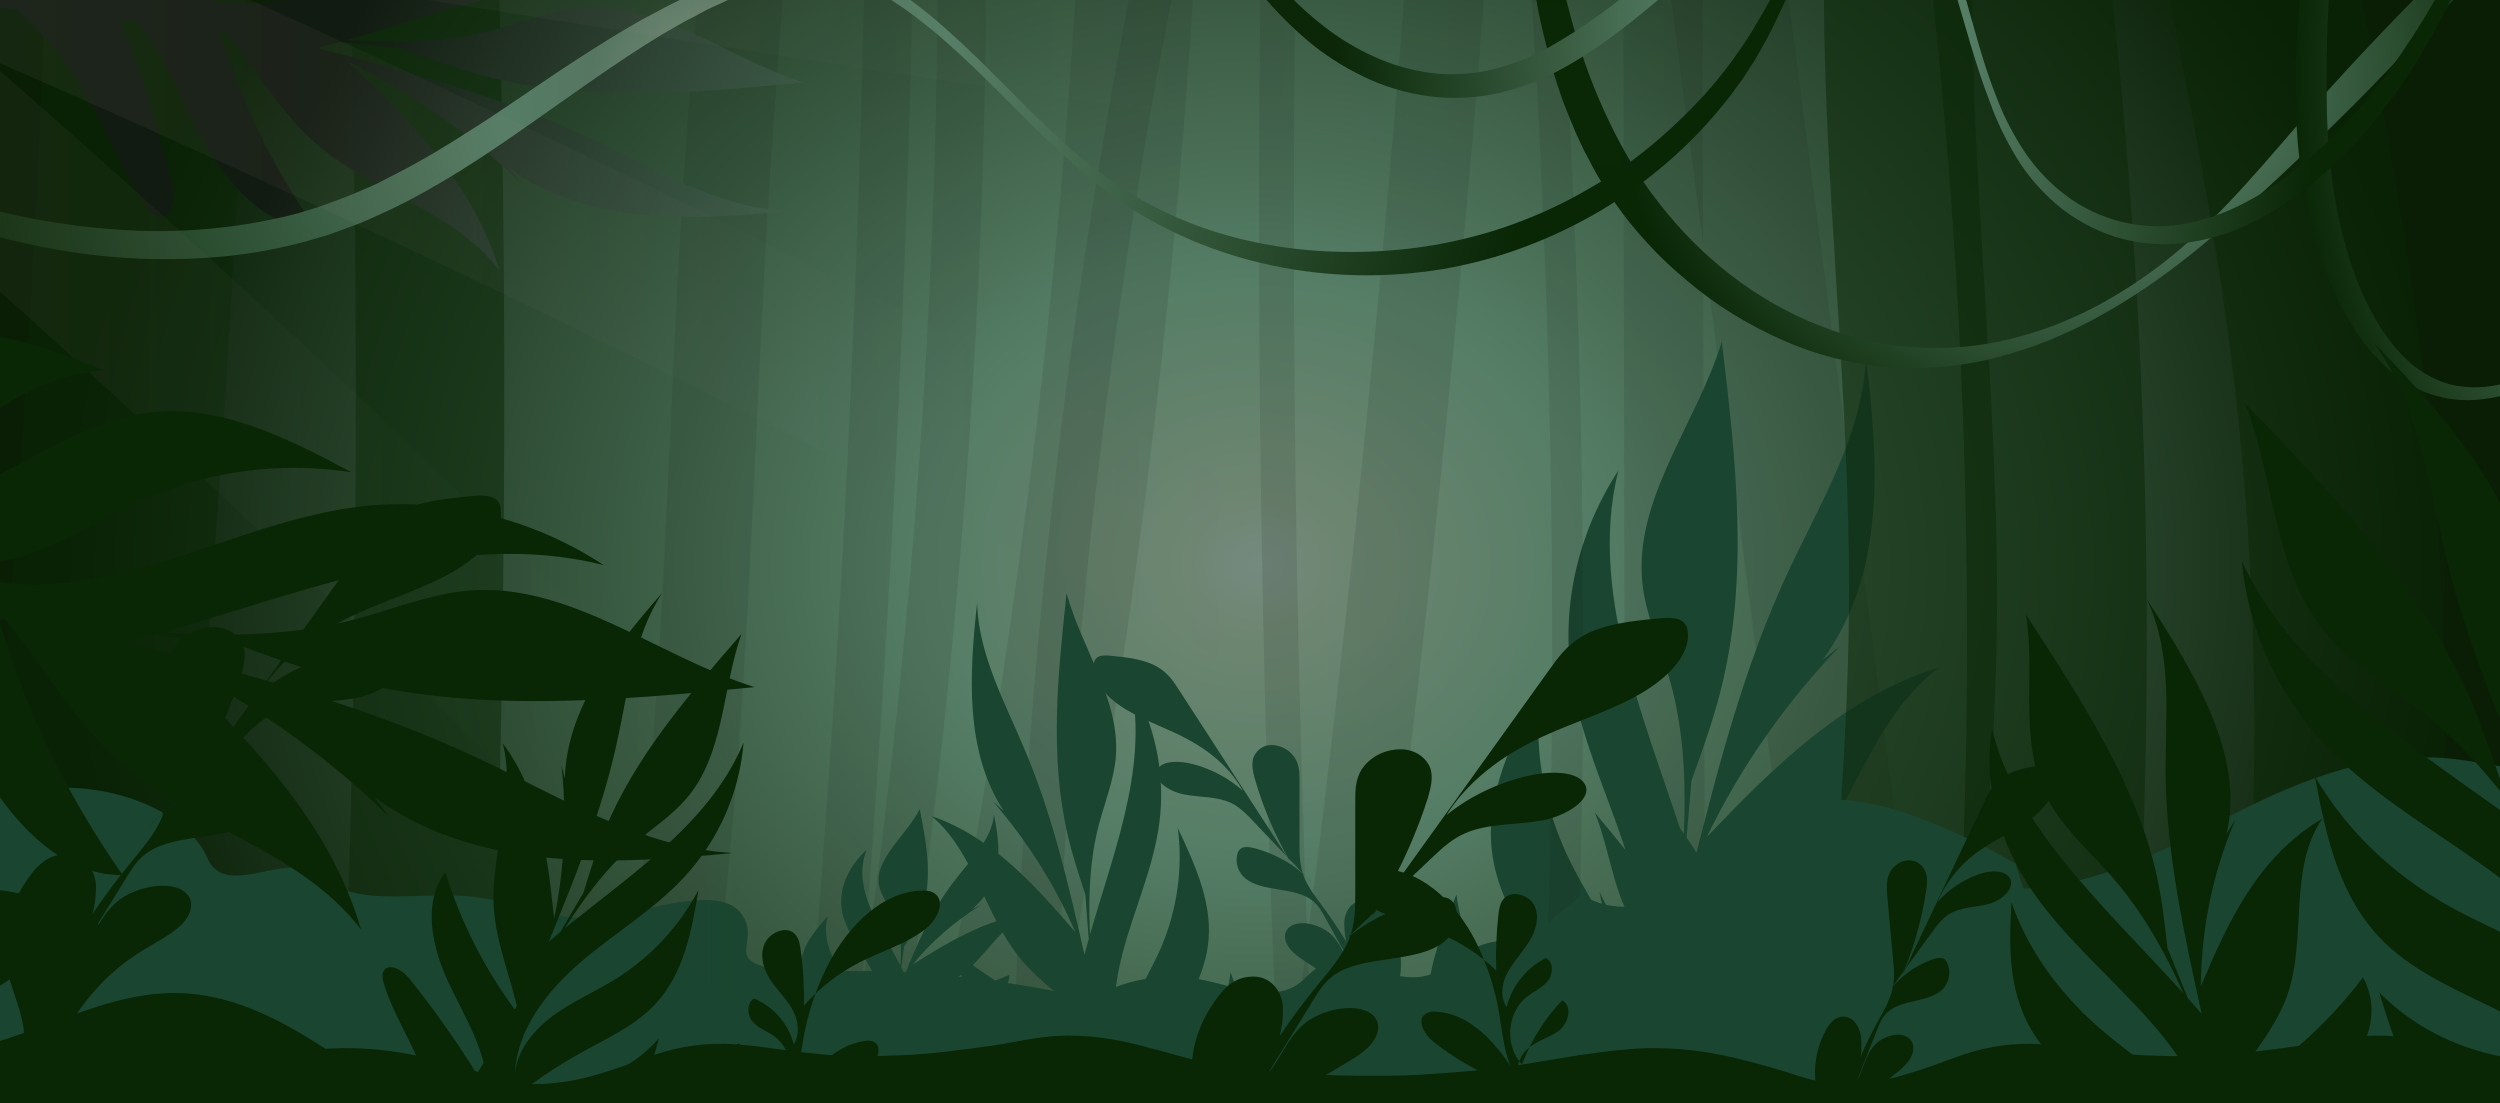 <?xml version="1.0" encoding="utf-8"?>
<!-- Generator: Adobe Illustrator 24.1.1, SVG Export Plug-In . SVG Version: 6.00 Build 0)  -->
<svg version="1.1" id="Layer_1" xmlns="http://www.w3.org/2000/svg" xmlns:xlink="http://www.w3.org/1999/xlink" x="0px" y="0px"
	 viewBox="0 0 815.7 360" style="enable-background:new 0 0 815.7 360;" xml:space="preserve">
<style type="text/css">
	.st0{opacity:0.17;}
	.st1{fill:url(#SVGID_1_);}
	.st2{fill:url(#SVGID_2_);}
	.st3{fill:url(#SVGID_3_);}
	.st4{fill:url(#SVGID_4_);}
	.st5{opacity:0.11;}
	.st6{fill:#121B11;}
	.st7{fill:#1A4530;}
	.st8{opacity:0.5;}
	.st9{fill:#092605;}
	.st10{fill:none;}
	.st11{fill:url(#SVGID_5_);}
	.st12{fill:url(#SVGID_6_);}
	.st13{fill:url(#SVGID_7_);}
	.st14{fill:url(#SVGID_8_);}
	.st15{fill:url(#SVGID_9_);}
	.st16{opacity:0.31;}
	.st17{fill:url(#SVGID_10_);}
	.st18{fill:url(#SVGID_11_);}
	.st19{fill:url(#SVGID_12_);}
</style>
<g class="st0">
	
		<linearGradient id="SVGID_1_" gradientUnits="userSpaceOnUse" x1="-133.783" y1="76.3" x2="330.701" y2="76.3" gradientTransform="matrix(1 0 0 -1 0 362)">
		<stop  offset="0" style="stop-color:#D45DA4;stop-opacity:0.2"/>
		<stop  offset="0.32" style="stop-color:#B36A96;stop-opacity:0.16"/>
		<stop  offset="0.86" style="stop-color:#618073;stop-opacity:4.000000e-02"/>
		<stop  offset="0.99" style="stop-color:#557D65;stop-opacity:0"/>
	</linearGradient>
	<path class="st1" d="M-172.9-5.7C-106.6,71.9-42.7,150.9,19,231.4S139.9,393.8,196.7,477c31.9,46.7,63,93.8,93.4,141.4
		c5.6,8.9,16.6,16.1,27.6,18.8s25.8,1.5,35.6-4.1c21.2-12.2,29.3-36.1,16.6-56c-54.1-84.7-110.6-168-169.6-250.1S79.9,164.2,16.2,85
		C-19.5,40.5-56-3.5-93.2-47c-7.6-8.9-15-15.8-27.6-18.8c-11-2.7-25.8-1.5-35.6,4.1s-18.5,14-21.2,24.5
		C-180.1-27.2-180.2-14.2-172.9-5.7L-172.9-5.7z"/>
	
		<linearGradient id="SVGID_2_" gradientUnits="userSpaceOnUse" x1="-87.287" y1="121.892" x2="699.622" y2="121.892" gradientTransform="matrix(1 0 0 -1 0 362)">
		<stop  offset="0" style="stop-color:#D45DA4;stop-opacity:0.2"/>
		<stop  offset="0.32" style="stop-color:#B36A96;stop-opacity:0.16"/>
		<stop  offset="0.86" style="stop-color:#618073;stop-opacity:4.000000e-02"/>
		<stop  offset="0.99" style="stop-color:#557D65;stop-opacity:0"/>
	</linearGradient>
	<path class="st2" d="M-110.1-4.3c75.9,47.5,150.9,96.1,224.9,145.9c20.9,14.1,41.7,28.2,62.5,42.4l-9.3-6.4
		c67,46,133.2,92.9,198.6,140.7c65.1,47.6,129.4,96.1,192.8,145.5c36,28,71.6,56.3,107,84.9c9,7.3,20.3,12,32.7,12
		c11.3,0,24.8-4.5,32.7-12c8.1-7.8,14.1-18.1,13.5-29c-0.5-10.6-4.4-21.6-13.5-29C634.2,412,534.5,335.5,432.8,261
		C329,185.1,223.3,111.5,115.5,40.2C56.5,1.1-3.2-37.3-63.4-75c-9.3-5.8-25-6.7-35.6-4.1s-22.3,10-27.6,18.8
		c-5.6,9.5-8.5,21-4.7,31.6C-127.4-18.2-120.3-10.7-110.1-4.3L-110.1-4.3z"/>
	
		<linearGradient id="SVGID_3_" gradientUnits="userSpaceOnUse" x1="-140.126" y1="280.409" x2="930.146" y2="280.409" gradientTransform="matrix(1 0 0 -1 0 362)">
		<stop  offset="0" style="stop-color:#D45DA4;stop-opacity:0.2"/>
		<stop  offset="0.32" style="stop-color:#B36A96;stop-opacity:0.16"/>
		<stop  offset="0.86" style="stop-color:#618073;stop-opacity:4.000000e-02"/>
		<stop  offset="0.99" style="stop-color:#557D65;stop-opacity:0"/>
	</linearGradient>
	<path class="st3" d="M-140.1-35.2c9,0,18.1,0.5,27,1.6l-12.3-1.5c35,4.5,68.4,15.9,101.7,26.2C10.6,1.8,44.7,12.6,78.8,23.5
		c67.6,21.6,134.9,43.6,202.3,65.6c134.7,43.9,269.5,87.6,405.8,127.4c76.4,22.3,153.2,43.3,230.7,62.5c12,2.8,24.8,1.3,35.6-4.1
		c9.6-5,18.7-14.7,21.2-24.5c5.6-21.7-7.3-44.2-32.2-50.4c-71.2-17.5-141.9-36.7-212.1-57c-69.9-20.2-139.4-41.5-208.8-63.4
		c-69.6-22-139.1-44.5-208.4-67.2S174-32.9,104.4-55.2C69.6-66.3,34.8-77.3-0.1-88.2c-17.2-5.3-34.3-10.8-51.6-15.6
		c-20.4-5.6-41.2-9.6-62.4-11.9c-8.6-1-17.3-1.5-26-1.5c-12.2,0.1-23.9,4.4-32.7,12c-8,7.1-14,18.8-13.5,29
		C-185.1-54.1-166-35.1-140.1-35.2L-140.1-35.2z"/>
</g>
<radialGradient id="SVGID_4_" cx="506.746" cy="177.83" r="339.45" gradientTransform="matrix(1.146 0 0 -1 -170.449 362)" gradientUnits="userSpaceOnUse">
	<stop  offset="0" style="stop-color:#758A80"/>
	<stop  offset="6.000000e-02" style="stop-color:#6E8672"/>
	<stop  offset="0.28" style="stop-color:#557D65"/>
	<stop  offset="1" style="stop-color:#091E05"/>
</radialGradient>
<rect x="-1.1" class="st4" width="819.4" height="361"/>
<g class="st5">
	<path class="st6" d="M235.9-55.1c-6.4,24.8-8,50.6-10.1,75.9c-2.1,24.9-3.6,49.8-4.9,74.7c-2.6,50.1-4.3,100.3-8.1,150.4
		c-2.1,28.1-4.8,56.2-8.7,84.2c-0.9,6.7,7.1,12.5,14.1,12.5c8.4,0,13.2-5.8,14.1-12.5c13.4-98.4,13.1-197.7,20.6-296.5
		c2.1-27.3,3.2-55.3,10.1-82c1.7-6.6-2.3-13.5-9.8-15.4C246.1-65.5,237.6-61.7,235.9-55.1L235.9-55.1z"/>
</g>
<g class="st5">
	<path class="st6" d="M535.8-72.7l35.6,273.1l10.1,77.2c1.1,8.8,8,17.4,19.2,17c9.4-0.4,20.4-7.5,19.2-17l-35.7-273l-10.1-77.2
		c-1.1-8.8-8-17.4-19.2-17C545.6-89.3,534.6-82.1,535.8-72.7L535.8-72.7z"/>
</g>
<g class="st5">
	<path class="st6" d="M354.4-71.7c-1.8,52.4-5.3,104.7-10.4,157c-2.5,25.5-5.3,50.9-8.6,76.3c-3.4,26.1-6.9,50.8-10.8,75.4
		c-4.7,29.2-9.9,58.3-15.6,87.4c-1.7,8.7,2.6,18.7,13.4,20.9c9.3,1.9,21.7-2.5,23.6-11.9c20.6-104.8,34.6-210.6,42.1-316.8
		c2.1-29.4,3.6-58.9,4.6-88.4c0.3-8.9-9-17.4-19.2-17C362.9-88.3,354.8-81.2,354.4-71.7z"/>
</g>
<g class="st5">
	<path class="st6" d="M305.8-56.2c1.5,101.3-3.4,202.6-14.8,303.5c-3.3,28.8-7,57.6-11.3,86.3c-0.6,3.8,4,7,7.9,7
		c4.7,0,7.3-3.3,7.9-7c15-100.4,23.7-201.6,25.8-302.9c0.6-28.9,0.7-57.9,0.3-86.8C321.4-65.2,305.7-65.2,305.8-56.2z"/>
</g>
<g class="st5">
	<path class="st6" d="M282.8-51.5c-1.3,98.8-5.2,197.6-11.8,296.3c-1.9,27.8-4,55.6-6.2,83.4c-0.7,9,15,8.9,15.8,0
		c8.1-98.6,13.5-197.3,16.3-296.1c0.8-27.9,1.3-55.7,1.7-83.6C298.7-60.6,282.9-60.6,282.8-51.5L282.8-51.5z"/>
</g>
<g class="st5">
	<path class="st6" d="M529.7-58.9c0,112.2,0.2,224.3,0.6,336.4c0.1,31.8,0.2,63.7,0.3,95.6c0.1,14.8,26,14.8,25.9,0
		c-0.4-112.2-0.7-224.3-0.9-336.4c0-31.8-0.1-63.7-0.1-95.6C555.6-73.7,529.7-73.7,529.7-58.9L529.7-58.9z"/>
</g>
<g class="st5">
	<path class="st6" d="M463.1-67.5c-7.8,113.6-18.5,227.1-32.3,340.3c-4,32.2-8.2,64.5-12.6,96.6c-0.9,6.2,6.6,11.5,13,11.5
		c7.7,0,12.1-5.3,13-11.5c15.7-113,28.2-226.3,37.6-339.9c2.7-32.3,5.1-64.7,7.3-97c0.4-6.2-6.3-11.5-13-11.5
		C468.6-79,463.5-73.7,463.1-67.5L463.1-67.5z"/>
</g>
<path class="st7" d="M535.9,439.2c-4.1,4.8-7.1,10.4-8.7,16.3c-3.7-57.9,10.7-115.4,25-172c8.3-32.7,16.6-65.4,31-96.4
	c10.7-23,24.8-45.7,25.6-70.6c4.1,33.7,6.7,70.3-14.1,98.8l5.7-4.5c-18,18.7-32.6,39.7-43.5,62.3c21.4-22.4,44.4-45.6,75.7-55.3
	c-22.3,17.1-27.7,45.9-45.8,66.6c-12.2,13.9-29.5,23.4-43.7,35.6c27.3-8.2,52.8-20.5,75.2-36.5c0.6,18.4-17.1,33.1-35,42.5
	s-38.2,17-49.7,32.3c22.2-9.3,45-17.2,68.5-23.6c5.2-1.4,13.4-0.9,13.1,3.9c-0.1,2-2,3.6-3.8,4.9c-12,8.6-26.4,14.1-39.3,21.5
	c-25.9,15-45.3,37.4-55.1,63.5L478.6,365c-5-8.3-10.1-16.7-12.1-25.9c-3.4-15.8,2.7-32,8.7-47.2c1.8,13.9,8.6,26.9,19.4,37.2
	c6.8,6.4,15.1,11.6,21.6,18.3c6.5,6.7,11.2,15.7,8.9,24.3c-4.1-18.2-10.9-35.9-20.1-52.5c-7.1-12.9-15.9-25.6-18-39.9
	c-3-19.3,6.6-38.3,15.9-56c-2.8,19.2,0.3,38.7,8.8,56.5c5,10.5,12,20.3,16.1,31.1s5.3,23.3-1.1,33.2c12.8-17.9,11.3-41,5.3-61.5
	s-16-40.1-19.2-61.1c-3.5-23.5,1.9-47.4,15.2-67.9c-10.5,42.9,11.3,86,23.8,128.4c2,6.7,2.5,15.7-4.5,18.6
	c2.4-26.5,4.8-53.7-2.7-79.5c-3-10.2-7.5-20.1-8.7-30.6c-3-27.6,17.7-52.3,25.9-79c4.5,37.9,9.1,76.6-0.4,113.9
	c-2.5,9.9-6,19.6-9.5,29.3"/>
<g class="st5">
	<path class="st6" d="M496.3-49.6c8,102.7,11.3,205.5,9.8,308.5c-0.4,29.2-1.2,58.4-2.4,87.6c-0.2,5.8,9.9,5.8,10.1,0
		c4.2-102.9,3.6-205.7-1.7-308.6c-1.5-29.2-3.4-58.3-5.7-87.5C506-55.4,495.9-55.4,496.3-49.6L496.3-49.6z"/>
</g>
<g class="st5">
	<path class="st6" d="M412-50.9c-2.4,122.7-1.2,245.3,3.6,368c1.4,34.4,3,68.8,4.9,103.1c0.4,6.5,11.8,6.5,11.4,0
		c-6.9-122.4-10.1-244.9-9.7-367.6c0.1-34.5,0.5-69,1.2-103.5C423.5-57.4,412.1-57.4,412-50.9L412-50.9z"/>
</g>
<g class="st5">
	<path class="st6" d="M379-52.2c-26.2,120.1-41.9,241.8-47.1,364c-1.4,34.5-2,69.1-1.8,103.7c0,7.9,13.8,7.9,13.8,0
		C343,294.2,352.6,173,372.6,53c5.7-34.1,12.3-68.1,19.7-102C393.9-56.7,380.7-60,379-52.2L379-52.2z"/>
</g>
<g class="st8">
	<path class="st9" d="M112.2-72.6c5,131.5,5.2,263,0.5,394.6c-1.4,37.2-3.1,74.4-5.2,111.5c-0.6,11.3,11.6,22,24.2,21.5
		c13.7-0.5,23.5-9.5,24.2-21.5c7.5-131.4,10.1-262.9,7.9-394.6c-0.6-37.2-1.7-74.4-3.1-111.6c-0.4-11.2-10.8-22-24.2-21.5
		C123.7-93.6,111.8-84.7,112.2-72.6L112.2-72.6z"/>
</g>
<g class="st8">
	<path class="st9" d="M598.1-67.2c-6.4,60.4-1.2,121,2.4,181.4c1.8,30.2,3.2,60.5,2.7,90.8s-2.5,60.5-5.4,90.6
		c-3.2,34.1-7.4,68.1-11.7,102.1c-1.4,11.2,12.1,22,24.2,21.5c14.3-0.6,22.7-9.5,24.2-21.5c7.5-60.1,15-120.4,16.8-180.9
		s-4.5-121.1-7-181.6C643,1,643-33.2,646.6-67.2c1.2-11.2-12-22-24.2-21.5C608.2-88.2,599.4-79.3,598.1-67.2z"/>
</g>
<g class="st8">
	<path class="st9" d="M617.6-98.5c0.8,4.9,1.5,9.7,2.3,14.6c0.1,1,0.3,2,0.5,2.9c0.7,4.8,0-0.3-0.2-1.1c0.4,2.6,0.8,5.2,1.1,7.8
		c1.4,9.7,2.8,19.4,4,29.2c2.6,19.8,4.9,39.6,6.9,59.5c3.9,39,6.6,78.2,8.1,117.4c3.1,78.7,1.4,157.5-5,236.1
		c-1.8,22.2-4,44.3-6.6,66.4c-1.3,10.7-2.6,21.4-4,32.1c-0.8,5.5-1.5,11-2.3,16.5c-0.4,2.6-0.8,5.2-1.1,7.8
		c-0.2,1.3-0.4,2.6-0.6,3.9c-0.2,1.6-1.1,7.7-0.1,0.9c-1.1,7.3-1.4,13.4,3,20c3.6,5.4,10.5,10.5,17.5,11.9
		c7.5,1.5,15.9,1.2,22.5-2.6c5.9-3.4,12.5-9,13.5-15.5c12.4-80.6,19.9-161.8,22.5-243.2c2.4-79.7-0.2-159.5-7.6-239
		c-4.3-46.6-10.5-93-18-139.3c-1-6-7.9-12.6-13.5-15.5c-6.3-3.3-15.5-4.6-22.5-2.6s-13.9,5.9-17.5,12
		C616.6-111.9,616.3-105.8,617.6-98.5L617.6-98.5z"/>
</g>
<g class="st8">
	<path class="st9" d="M688.6-109.4c-0.3,20.9,4.6,41.6,9,62c4.2,19.3,8.4,38.5,12.3,57.9s7.6,38.7,10.9,58.1
		c0.8,4.8,1.6,9.7,2.4,14.6c0.4,2.3,0.7,4.5,1.1,6.8c0.2,1.5,0.6,5.4-0.2-1.5c0.2,1.3,0.4,2.6,0.6,3.9c1.4,9.7,2.7,19.5,3.9,29.2
		c4.7,39,7,78.3,6.9,117.6c-0.1,39.4-2,78.7-2.9,118.1c-1,44.5-0.7,89.1,4.9,133.4c0.9,7.5,2.8,13.9,9.1,19.4
		c5.4,4.8,14.2,8.4,21.9,8.1c15.2-0.6,32.9-12.2,31-27.5c-9.9-78.3-3.2-157.2-2.1-235.7c0.7-39.3-1-78.6-5-117.7
		c-4.3-40.8-11-81.5-18.8-122c-4.2-21.9-8.8-43.8-13.5-65.7c-2.3-10.4-4.7-20.8-6.8-31.3c-0.5-2.7-0.7-5.8-1.5-8.4
		c0,0,0.8,5.8,0.4,2.6c-0.2-1.6-0.4-3.1-0.6-4.7c-0.6-5.6-0.9-11.3-0.9-17c0.2-14.4-14.4-28.2-31-27.5
		C702.7-136.3,688.8-124.9,688.6-109.4L688.6-109.4z"/>
</g>
<g class="st8">
	<path class="st9" d="M17.8-110.9c-1.3,75-4.2,150-8.7,225S-1.7,263.9-9.5,338.6c-4.4,42.1-9.4,84.2-14.9,126.3
		c-0.9,6.9,4.3,15.8,9.6,20.5c5.6,5,15,8.8,23.1,8.5c8.4-0.3,17.2-2.8,23.1-8.5c6.2-6,8.5-12.4,9.6-20.5
		c9.7-74.6,17.8-149.3,24.2-224.1S76.4,91,79.5,16c1.8-42.3,3-84.6,3.7-126.9c0.3-15.2-15.2-29.7-32.7-29
		C32.6-139.2,18.1-127.2,17.8-110.9z"/>
</g>
<path class="st10" d="M-12.2,339.9c-13.9-2.9-31.3-2.4-15-16.2c12.9-10.9,32-17.7,47.3-25.7c18.5-9.5,36.9-19.1,55.3-28.7
	c6.9-3.6,44.5-28.7,50.8-26.5c33.1,11.6,67,21.6,101.3,30.1l-78.7,2.6c10.8,11.8,24,21.7,38.9,29.2c-14.4,0-28.7-1.3-42.8-4
	c7.3,7.4,15.6,14,24.7,19.8c-38.6,1.6-77.4,1.5-116-0.2c-11.5-0.5-23.2-1.2-34.5,1S-3.4,328.8-9,337.7l9.1,0.7"/>
<path class="st7" d="M657.6,282.1l6.4,3.5c-10.8-6.8-22.4-12.6-34.8-17.6c-12.9-5.2-28.7-9.4-42.6-5.7c-9.7,2.7-16.3,8.7-21.8,14.6
	c-5.6,5.9-11,12.2-19.8,16.1s-22,4.2-28.6-1.2L496,308.5c-4.8-3.1-12.9-0.8-17.7,2.4c-4.7,3.2-9,7.3-15.6,7.9
	c-10.7,1-21.2-7.7-30.6-4.2c-4.4,1.6-6.1,5.3-10,7.4c-8.5,4.5-20.3-0.5-30.8-2.5c-12.1-2.2-26,0.3-34.6,6.5c-27-6-55.3-9.8-83.8-9.1
	c-8.7,0.2-18,0.7-25.5-2.1s-1.4-8-4.2-14.4c-7.2-16.4-40.8,2.7-60.5-1.6c-10.6-2.4-20.8-5.8-31.9-6.5c-14.6-0.9-31.8,2.7-42.5-3.9
	c-2.6-1.6-4.5-3.8-7.7-4.7c-9.2-3-22,5.2-29.5,0.5c-2.3-1.4-3-3.4-4-5.4c-6.9-14-30.2-23.6-52.2-21.5c-6.4,0.6-12.9,2.1-19.2,0.9
	c-9-1.7-13.8-7.9-20.4-11.8c-8.2-4.8-17.8-8.1-28.1-9.4c-16.3-1.9-28.8,3.1-37.3,12.2c-23.2,24.9-20.4,61.1-1.1,86.4
	c6.1,8,14.6,15.8,27,19.3c17,4.7,36.5,0.3,54.8,1.6c29.1,2.2,50.8,18.5,77.2,26.9c24.2,7.7,51.9,8.6,78.6,10.8
	c57.4,4.8,113.2,16.4,170.5,21.1c78.4,6.4,157.8,0,236.7,2.7c58.1,2,116.7,8.8,174,2.2c49.3-5.6,95-20.9,143.5-29.2
	c17.5-3,35.3-5.1,53.2-6.2c-20.5-36-31.6-74.6-32.8-113.8c-0.2-7.1-0.2-14.5-5.1-20.9s-16.7-10.9-26.5-8c-5.6,1.6-9.3,5.2-14.5,7.4
	c-13.4,5.5-30.4-0.4-46-2c-27.3-2.7-52.8,8.8-74.6,20.2c-19.4,10-40,20.9-64.5,22.3"/>
<linearGradient id="SVGID_5_" gradientUnits="userSpaceOnUse" x1="1019.507" y1="121.844" x2="863.825" y2="-147.495" gradientTransform="matrix(-2.000000e-02 1 0.82 2.000000e-02 215.78 -871.847)">
	<stop  offset="0" style="stop-color:#557D65"/>
	<stop  offset="0.84" style="stop-color:#121B11"/>
</linearGradient>
<path class="st11" d="M-38.9-1.4c-4.2-3.6-9.2-6.4-14.8-8c53.4-2.3,106,11.5,157.8,25.2c29.9,7.9,59.9,15.9,88.1,29.1
	c21,9.9,41.6,22.8,64.5,24c-31.1,3.1-64.9,4.7-90.7-14.2l4,5.1c-16.3-15.9-35.3-29.3-56.4-39.7c20.1,19.4,41.1,40.2,49.3,68.1
	c-15.3-20-41.7-25.3-60.3-41.8C90.2,35.4,81.8,19.8,70.8,7c6.7,23.8,17.5,46.6,32.1,67.4c-17,0.2-30.1-15.8-38.3-31.8
	S49.6,8.5,35.8-2C44,18,50.7,38.4,56,59.2c1.2,4.7,0.5,11.9-3.9,11.5c-1.9-0.2-3.3-1.8-4.4-3.4c-7.7-10.8-12.4-23.6-19-35.2
	C15.7,9-4.9-9-28.6-17.9l59.1-33.2c7.8-4.3,15.6-8.7,24.1-10.3c14.6-2.8,29.4,2.9,43.3,8.5c-12.7,1.3-25.1,7.2-34.6,16.5
	c-6.1,5.9-11,13.2-17.3,18.8S31.4-7.8,23.5-10c17.1-3.4,33.6-9.1,48.8-16.9c12-6.1,23.9-13.6,37.1-15.3c17.9-2.3,35.1,6.5,51.2,15
	c-17.8-2.7-36.1-0.3-52.2,6.8c-9.8,4.3-19,10.3-29,13.8S57.8-2.3,48.8-8.1C65,3.5,86.3,2.6,105.3-2.4s37.3-13.5,56.6-16
	c21.5-2.7,43.8,2.6,62.3,14.7C185-13.8,144.8,4.9,105.4,15.2c-6.2,1.6-14.5,2-17-4.4c24.4,2.6,49.3,5.2,73.2-1.1
	c9.4-2.5,18.6-6.4,28.3-7.2c25.4-2.1,47.7,16.6,72.2,24.4c-35,3.4-70.8,6.7-104.8-2.3c-9.1-2.6-18-5.5-26.8-8.9"/>
<radialGradient id="SVGID_6_" cx="738.04" cy="335.28" r="134.97" gradientTransform="matrix(1.127 0 0 -1 -152.167 362)" gradientUnits="userSpaceOnUse">
	<stop  offset="0" style="stop-color:#758A80"/>
	<stop  offset="6.000000e-02" style="stop-color:#6E8672"/>
	<stop  offset="0.17" style="stop-color:#567661"/>
	<stop  offset="0.28" style="stop-color:#557D65"/>
	<stop  offset="1" style="stop-color:#092605"/>
</radialGradient>
<path class="st12" d="M863.3-63.6c-9.8,6.3-18.1,14-25.8,22.3S822.5-24.5,815-16S799.7,0.8,792,9.1s-15.5,16.6-23.6,24.7
	s-16.3,16-24.7,23.9c-4.2,3.9-8.5,7.8-12.8,11.7c-4.3,3.9-8.7,7.6-13.2,11.3s-9.2,7.3-14,10.7c-4.8,3.4-9.7,6.6-14.9,9.6
	c-5.1,3-10.5,5.8-16,8.2c-5.5,2.5-11.3,4.6-17.2,6.3c-12,3.6-24.6,5.1-37.3,4.5c-12.7-0.9-25.2-3.9-36.6-9
	c-11.4-5-21.9-11.5-31.1-19.3c-4.6-3.8-9-7.9-13-12.3c-4-4.3-7.7-8.9-11-13.7c-1.6-2.4-3.2-4.8-4.7-7.3s-2.8-5-4.1-7.5l-1-1.9
	l-0.9-1.9l-1.8-3.9c-1.1-2.6-2.2-5.2-3.2-7.8c-1.1-2.6-1.9-5.3-2.8-7.9s-1.6-5.3-2.4-8c-1.4-5.4-2.7-10.7-3.8-16.1
	c-4.1-21.6-5.1-43.4-5.3-65l3.5-0.5l1.5,7.8l1.4,7.8l-1.1,0.2l-2.7-7.5l-2.6-7.5l3.5-0.5c3.1,21.4,6,42.8,11.4,63.5
	c2.6,10.3,5.9,20.5,10.1,30.4c2.1,4.9,4.4,9.7,6.9,14.4s5.3,9.3,8.3,13.7c3.1,4.4,6.4,8.6,10,12.7s7.5,8,11.6,11.6
	c8.2,7.3,17.6,13.6,27.8,18.5c5.1,2.4,10.4,4.5,15.9,6.2c16.7,5.1,34.7,5.7,51.7,1.9c5.8-1.3,11.4-3,16.9-5.1
	c5.5-2.2,10.8-4.6,15.9-7.5c10.2-5.7,19.6-12.5,28-20.1c17-15.3,30.7-33.2,46-50C768.2,20,776,11.7,784,3.5
	c7.9-8.2,15.9-16.3,24-24.4c4-4,8.1-8,12.2-12s8.3-8,12.6-11.9c8.7-7.7,18.4-14.9,29.5-19.6L863.3-63.6z"/>
<radialGradient id="SVGID_7_" cx="345.227" cy="333.58" r="233.964" gradientTransform="matrix(1.127 0 0 -1 -152.167 362)" gradientUnits="userSpaceOnUse">
	<stop  offset="0" style="stop-color:#758A80"/>
	<stop  offset="6.000000e-02" style="stop-color:#6E8672"/>
	<stop  offset="0.17" style="stop-color:#567661"/>
	<stop  offset="0.28" style="stop-color:#557D65"/>
	<stop  offset="1" style="stop-color:#092605"/>
</radialGradient>
<path class="st13" d="M599.2-30.8c-10,13.5-15,29-22.9,43.8c-1,1.9-2.1,3.7-3.1,5.5s-2.3,3.6-3.4,5.4s-2.4,3.5-3.7,5.2
	c-0.6,0.9-1.2,1.7-1.9,2.6l-2,2.5c-5.4,6.7-11.5,13-18.2,18.8s-13.9,11-21.7,15.7c-7.8,4.6-16.1,8.6-24.7,11.8
	c-8.6,3.3-17.7,5.7-26.9,7.3c-9.2,1.5-18.6,2.2-28,2c-18.7-0.4-37.2-4.3-54.1-11.5c-8.4-3.6-16.3-7.9-23.6-13
	c-7.2-5.1-14-10.7-20.2-16.7c-12.6-11.8-24-24.4-36.9-35.6l-2.4-2.1l-2.5-2l-2.5-2l-2.6-2L295.3,3l-2.7-1.8l-2.7-1.8
	c-0.9-0.6-1.8-1.1-2.8-1.7c-3.6-2.2-7.5-3.9-11.6-5.1c-2-0.5-4.1-0.9-6.1-1c-2.1-0.1-4.2,0-6.3,0.2c-4.3,0.6-8.5,1.6-12.5,3
	c-2.1,0.7-4.1,1.5-6.1,2.3l-3.1,1.2c-1,0.4-2,0.9-3,1.3l-5.9,2.7c-2,0.9-3.9,2-5.8,3c-3.9,1.9-7.6,4.2-11.3,6.3
	c-15,9.2-28.9,19.4-43.2,29.4S143,61,126.5,68.8c-4.2,1.9-8.3,3.9-12.7,5.4l-3.3,1.2c-1.1,0.4-2.2,0.8-3.3,1.2l-6.8,2
	c-9,2.5-18.3,4.2-27.7,5.1c-18.7,1.7-37.5,0.9-55.9-2.6c-9.1-1.6-18-3.8-26.8-6.5c-8.7-2.7-17.3-5.9-25.6-9.4S-52,57.8-59.8,53.5
	c-7.9-4.2-15.5-8.7-23-13.4c-14.8-9.4-29.1-19.6-42.8-30.3l0.6-0.7c14.8,9.4,29.7,18.7,45.1,27.2c15.2,8.5,31.2,16,47.6,22.5
	c8.2,3.2,16.6,5.9,25.1,8.3s17.1,4.3,25.9,5.6c8.7,1.4,17.5,2.2,26.4,2.6c8.8,0.3,17.6,0,26.4-1c8.7-0.9,17.3-2.5,25.7-4.7l6.2-1.9
	c1-0.3,2-0.7,3.1-1.1l3-1.1c4.1-1.4,8-3.2,12-4.9l1.5-0.7l1.4-0.7l2.9-1.5l2.9-1.5c1-0.5,1.9-1,2.9-1.5c3.8-2.1,7.6-4.2,11.3-6.5
	c1.8-1.1,3.7-2.2,5.5-3.4l5.5-3.5c3.7-2.3,7.3-4.8,10.9-7.2l10.8-7.3c3.6-2.5,7.3-4.9,11-7.3s7.4-4.8,11.2-7.1
	c1.9-1.2,3.8-2.3,5.7-3.4s3.8-2.3,5.8-3.3c4-2.1,7.9-4.3,12-6.2c2.1-0.9,4.1-2,6.2-2.8l6.4-2.6c1.1-0.4,2.1-0.9,3.2-1.2l3.2-1.1
	c2.2-0.7,4.3-1.4,6.6-2.1c4.5-1.4,9.2-2.3,13.9-2.7c2.4-0.2,4.9-0.2,7.4,0.1s4.9,0.8,7.2,1.5c4.5,1.5,8.7,3.5,12.5,6
	c7.4,4.9,14.3,10.3,20.8,16.2c12.9,11.6,24.2,24.3,36.9,35.7c6.3,5.7,13,11,20.3,15.7c7.3,4.6,15.1,8.4,23.4,11.5
	c8.2,3,16.8,5.2,25.5,6.6s17.5,2,26.4,1.9c8.8-0.1,17.6-0.9,26.2-2.4c8.6-1.6,17.1-3.8,25.2-6.8c8.2-3,16-6.6,23.4-10.9
	c7.5-4.2,14.5-9,21-14.4s12.6-11.2,18.1-17.3c5.5-6.2,10.5-12.9,14.8-19.8c4.3-7,8.1-14.3,12.3-21.5c4-7.3,8.9-14.2,14.6-20.6
	L599.2-30.8z"/>
<radialGradient id="SVGID_8_" cx="906.8" cy="441.494" r="107.5" gradientTransform="matrix(1.127 0 0 -1.84 -152.167 836.6)" gradientUnits="userSpaceOnUse">
	<stop  offset="0" style="stop-color:#758A80"/>
	<stop  offset="6.000000e-02" style="stop-color:#6E8672"/>
	<stop  offset="0.17" style="stop-color:#567661"/>
	<stop  offset="0.28" style="stop-color:#557D65"/>
	<stop  offset="1" style="stop-color:#092605"/>
</radialGradient>
<path class="st14" d="M987.1-46.3c-4.1,3.2-7.9,6.8-11.4,10.6c-3.5,3.8-6.8,7.8-9.9,11.8L947,0.6l-9.6,12.2l-9.7,12.1
	c-6.4,8.1-12.9,16.1-19.6,23.9s-13.6,15.6-20.6,23.4c-3.5,3.9-7.1,7.7-10.6,11.5c-1.8,1.9-3.6,3.8-5.4,5.7s-3.6,3.8-5.5,5.6
	c-7.5,7.4-15.1,14.7-23.9,21c-4.4,3.2-9,6.1-14,8.6c-2.5,1.3-5.1,2.4-7.8,3.3s-5.5,1.7-8.4,2.1c-1.5,0.2-2.9,0.4-4.4,0.5
	s-3,0.1-4.5,0c-0.7-0.1-1.5-0.1-2.3-0.2l-2.3-0.3c-1.5-0.3-3-0.7-4.4-1.1c-2.9-0.9-5.6-2.1-8.1-3.6s-4.8-3.2-6.9-5.1
	c-2.1-1.9-4-3.9-5.8-6c-0.9-1-1.7-2.1-2.5-3.2s-1.6-2.2-2.3-3.3c-2.9-4.5-5.4-9.1-7.4-13.9c-4-9.5-6.9-19.4-8.8-29.4
	c-0.9-5-1.7-10-2.2-15c-0.3-2.5-0.4-5-0.6-7.5s-0.3-5-0.3-7.5c-0.6-20.1,1.5-40,4.5-59.7s7.4-39.1,12.2-58.5l3.3,0.3
	c-0.4,2.9-0.8,5.8-1.3,8.7c-0.4,2.9-0.9,5.8-1.4,8.7l-0.9-0.1c0-2.9,0-5.8,0.1-8.7s0.1-5.8,0.2-8.7l3.3,0.3
	c-2.5,19.7-5.2,39.3-7.2,58.9c-2.2,19.5-3.1,39.1-2.7,58.7c0.1,9.7,0.9,19.4,2.4,29c1.5,9.5,3.9,18.9,7.4,28.1
	c1.7,4.5,3.8,8.9,6.3,13.1c2.4,4.2,5.3,8.1,8.7,11.6c3.3,3.5,7.4,6.3,12.1,8.2c2.3,0.9,4.8,1.6,7.3,1.8c1.3,0.2,2.6,0.2,3.8,0.3
	c1.3,0,2.6-0.1,3.9-0.2c5.3-0.6,10.5-2.1,15.2-4.3c4.9-2.2,9.5-4.9,13.8-7.9c8.6-6.2,16.4-13.2,23.2-20.9c1.7-1.9,3.4-3.8,5.1-5.8
	c1.7-2,3.3-4,4.9-6c3.2-4,6.3-8.1,9.5-12.2c6.2-8.2,12.3-16.5,18.7-24.6s12.9-16.1,19.5-24.1l10-11.9l10.1-11.8
	c3.4-3.9,6.8-7.8,10.2-11.8c3.5-3.9,6.9-7.8,10.5-11.6s7.4-7.5,11.4-11c2-1.8,4.1-3.4,6.3-5s4.4-3.1,6.8-4.4L987.1-46.3z"/>
<radialGradient id="SVGID_9_" cx="664.167" cy="452.125" r="142.674" gradientTransform="matrix(1.127 0 0 -1.84 -152.167 836.6)" gradientUnits="userSpaceOnUse">
	<stop  offset="0" style="stop-color:#758A80"/>
	<stop  offset="6.000000e-02" style="stop-color:#6E8672"/>
	<stop  offset="0.17" style="stop-color:#567661"/>
	<stop  offset="0.28" style="stop-color:#557D65"/>
	<stop  offset="1" style="stop-color:#092605"/>
</radialGradient>
<path class="st15" d="M818.8-36.7c-7.1,11-12.4,22.8-18.1,34.5c-5.6,11.9-12.3,23.3-20.1,34.1c-4,5.4-8.3,10.7-12.9,15.6
	c-4.7,5-9.8,9.7-15.3,14c-5.5,4.4-11.7,8.2-18.2,11.4c-6.6,3.3-13.9,5.4-21.4,6.4c-7.6,0.9-15.4,0.2-22.6-2
	c-7.1-2.3-13.6-5.9-19.1-10.5c-5.3-4.6-9.8-9.8-13.3-15.6c-3.4-5.7-6.3-11.6-8.5-17.8c-4.7-12.1-7.9-24.6-11.6-36.8
	c-0.9-3.1-1.9-6.1-2.9-9.2l-1.6-4.5l-1.7-4.5c-2.2-5.9-5-11.7-8.2-17.3c-1.4-2.6-3.4-5-5.8-7c-1-0.8-2.3-1.4-3.6-1.7
	c-1.4-0.3-2.8-0.3-4.2,0c-3.2,0.7-6.3,1.7-9.2,3.1c-3.1,1.4-6.1,2.9-9,4.6c-11.6,6.8-22,15.4-32.2,24.1S539,2.1,527.9,10.5
	c-5.6,4.3-11.5,8.2-17.8,11.7c-6.4,3.6-13.4,6.4-20.8,8.1c-7.5,1.7-15.3,2.1-23,1.1c-7.6-1-14.9-3.2-21.6-6.5
	c-6.6-3.2-12.7-7.1-18.1-11.7c-5.3-4.5-10.2-9.4-14.6-14.7c-8.6-10.4-15.9-21.5-22-33.2c-3.1-5.8-6-11.6-8.7-17.5S376-64,373.5-70
	l0.8-0.3c3.1,5.7,6.3,11.4,9.5,17.1s6.6,11.3,10.1,16.8s7.1,11,11,16.2c3.8,5.3,8,10.3,12.4,15.2c4.4,4.8,9.2,9.3,14.4,13.4
	c5.1,4,10.8,7.5,16.9,10.2c6,2.7,12.4,4.5,19,5.3c6.6,0.7,13.2,0.3,19.6-1.3c3.2-0.8,6.3-1.8,9.4-3s6.1-2.7,9-4.3
	c5.8-3.3,11.4-6.9,16.7-10.8c10.8-7.9,21.1-16.8,31.6-25.5c10.6-8.6,21.5-17.3,34.1-24.1c3.2-1.7,6.5-3.2,9.9-4.6
	c3.5-1.4,7.2-2.4,11.1-3c2.2-0.3,4.3-0.1,6.4,0.4c2.1,0.6,4.1,1.6,5.6,3c2.7,2.5,4.9,5.4,6.4,8.6c6.1,11.9,9.5,24.4,13,36.7
	s6.6,24.8,11.4,36.7c2.3,5.9,5.3,11.6,8.9,17c3.6,5.3,8.1,10.1,13.4,14.1c5.2,3.9,11.2,6.8,17.8,8.5c6.4,1.6,13.2,2,19.8,0.9
	s13-3.2,18.9-6.1c6-3,11.7-6.5,16.9-10.5c5.3-4.1,10.2-8.5,14.8-13.2s9-9.7,13-14.8l3-3.9l2.9-4c1-1.3,1.9-2.6,2.8-4s1.8-2.7,2.7-4
	c3.5-5.4,6.8-11,10.1-16.7s6.5-11.3,10-17c1.7-2.8,3.5-5.6,5.4-8.3s3.9-5.4,6-8L818.8-36.7z"/>
<g class="st16">
	
		<linearGradient id="SVGID_10_" gradientUnits="userSpaceOnUse" x1="-100.855" y1="219.396" x2="259.921" y2="219.396" gradientTransform="matrix(1 0 0 -1 0 362)">
		<stop  offset="0" style="stop-color:#EEDEE9;stop-opacity:0.2"/>
		<stop  offset="0.28" style="stop-color:#E1AFBF;stop-opacity:0.16"/>
		<stop  offset="0.75" style="stop-color:#5F756B;stop-opacity:6.000000e-02"/>
		<stop  offset="0.99" style="stop-color:#557D65;stop-opacity:0"/>
	</linearGradient>
	<path class="st17" d="M-120.8-8.5C-20.9,73.6,74,160.2,163.8,251c25.5,25.9,50.7,52.1,75.4,78.6c9.6,10.3,30.8,9.5,40.6,0
		c11.3-11,10.3-25,0-36.1C193.1,200.4,101.1,111.4,4,26.7C-23.6,2.6-51.7-21.1-80.1-44.5c-11-9.1-29.9-10.4-40.6,0
		C-130.9-34.7-132.6-18.1-120.8-8.5z"/>
	
		<linearGradient id="SVGID_11_" gradientUnits="userSpaceOnUse" x1="-73.961" y1="267.451" x2="476.509" y2="267.451" gradientTransform="matrix(1 0 0 -1 0 362)">
		<stop  offset="0" style="stop-color:#EEDEE9;stop-opacity:0.2"/>
		<stop  offset="0.28" style="stop-color:#E1AFBF;stop-opacity:0.16"/>
		<stop  offset="0.75" style="stop-color:#5F756B;stop-opacity:6.000000e-02"/>
		<stop  offset="0.99" style="stop-color:#557D65;stop-opacity:0"/>
	</linearGradient>
	<path class="st18" d="M-88.2-17.1c74,30.8,147.1,63.3,219.3,97.2C203,114,273.9,149.3,343.9,186.2c39.6,20.9,78.9,42.2,117.8,64
		c12.7,7.1,32.2,2.8,39.3-9.1c7.5-12.6,3.3-27.3-10.3-34.9c-69.1-38.7-139.2-75.9-210.4-111.7C209.5,59,137.7,25,65-7.5
		C23.9-25.9-17.5-43.8-59.2-61.1c-7.1-3-14.3-4.5-22.1-2.6C-88-62.1-95.2-57.5-98.5-52C-105.3-40.7-102.7-23.2-88.2-17.1z"/>
	
		<linearGradient id="SVGID_12_" gradientUnits="userSpaceOnUse" x1="-110.983" y1="373.658" x2="583.619" y2="373.658" gradientTransform="matrix(1 0 0 -1 0 362)">
		<stop  offset="0" style="stop-color:#EEDEE9;stop-opacity:0.2"/>
		<stop  offset="0.28" style="stop-color:#E1AFBF;stop-opacity:0.16"/>
		<stop  offset="0.75" style="stop-color:#5F756B;stop-opacity:6.000000e-02"/>
		<stop  offset="0.99" style="stop-color:#557D65;stop-opacity:0"/>
	</linearGradient>
	<path class="st19" d="M-103.2-31.8c1.4-0.3,2.8-0.5,4.2-0.6c-0.7,0-6.8,0.5-1.3,0.3c2.5-0.1,4.9-0.3,7.4-0.4c5.7-0.1,11.3,0,17,0.4
		c2.8,0.2,5.7,0.4,8.5,0.7l3.2,0.3c5.3,0.6-0.5-0.1-1.3-0.2c5.6,0.2,11.4,1.5,16.9,2.3c22.5,3.2,45.1,6.6,67.6,10
		c44.9,7,90,14.1,135,21.3c90,14.3,180,28.6,270.5,40.2c52.9,6.8,105.9,12.8,159,17.3c15,1.3,29.4-12.7,28.7-25.5
		c-0.8-14.9-12.7-24.1-28.7-25.5c-23.1-2-46.2-4.2-69.2-6.7c-11.3-1.2-22.6-2.5-33.9-3.8c-2.6-0.3-5.1-0.6-7.7-0.9
		c-4.2-0.5,5.3,0.6,1.1,0.1L469.4-3c-5.8-0.7-11.7-1.5-17.5-2.2c-45.6-5.7-91.1-12.1-136.5-18.9C224.8-37.7,134.5-52.7,44-66.6
		C18.6-70.5-6.9-74.3-32.4-78c-29-4.2-57-7.6-86.2-3c-14.8,2.3-24.5,19.1-20,31.3C-133.4-35.4-119.1-29.3-103.2-31.8L-103.2-31.8z"
		/>
</g>
<path class="st7" d="M286.8,366.8c-2,1.3-3.5,3.1-4.5,5.1c-1.9-18.2,5.5-36.2,12.9-53.9c4.2-10.2,8.5-20.5,15.9-30.2
	c5.5-7.2,12.8-14.3,13.2-22.1c2.1,10.6,3.4,22-7.2,31l3-1.4c-8.6,5.3-16.2,11.9-22.4,19.5c11-7,22.8-14.3,38.9-17.3
	c-11.4,5.4-14.2,14.4-23.5,20.9c-6.3,4.4-15.2,7.3-22.5,11.2c13.4-2.4,26.4-6.2,38.7-11.5c0.3,5.8-8.8,10.4-18,13.3
	s-19.6,5.3-25.5,10.1c11.4-2.9,23.2-5.4,35.2-7.4c2.7-0.5,6.9-0.3,6.8,1.2c-0.1,0.6-1,1.1-1.9,1.5c-6.2,2.7-13.5,4.4-20.2,6.7
	c-13.2,4.6-23.4,11.8-28.3,19.9l-19.9-19.9c-2.6-2.6-5.2-5.2-6.2-8.1c-1.8-5,1.4-10,4.5-14.8c0.9,4.3,4.4,8.5,9.9,11.6
	c3.5,2,7.8,3.6,11.1,5.7c3.3,2.1,5.8,4.9,4.5,7.6c-2.3-6-5.7-11.6-10.2-16.5c-3.7-4-8.2-8-9.3-12.5c-1.5-6.1,3.4-12,8.2-17.5
	c-1.4,6,0.2,12.2,4.5,17.7c2.6,3.3,6.1,6.4,8.3,9.8c2.1,3.4,2.7,7.3-0.6,10.4c6.6-5.6,5.8-12.9,2.7-19.3s-8.2-12.6-9.9-19.1
	c-1.8-7.3,1-14.9,7.8-21.3c-5.4,13.4,5.8,27,12.2,40.3c1,2.1,1.3,4.9-2.3,5.8c1.3-8.3,2.5-16.8-1.4-24.9c-1.5-3.2-3.9-6.3-4.5-9.6
	c-1.5-8.6,9.1-16.4,13.3-24.8c2.3,11.9,4.7,24-0.2,35.7c-1.4,3.1-3,6.2-4.9,9.2"/>
<path class="st9" d="M-37.7,384.9c-0.3-3.7-0.3-7.5,2.3-11s8.2-6.3,13.5-5.6c5.8,0.8,8.5,5.1,9.6,9c2.5,8.8,1.4,18,0.3,27.2
	l-3.6,29.4c2.4-21.8,7.6-43.3,15.5-64.1c4.3-11.4,9.3-23,7.8-34.3c-1-7.1-4.5-13.8-5.7-20.9c-1.7-9.8,1.2-20.2,8.2-29.4
	c2.2-2.9,5.4-6,10.1-6.4c7.3-0.8,10.9,5.3,11,10.2c0.4,20.1-18.6,39.2-24.4,59.3c6.3-22.9,18.3-45.5,35.4-66.4
	c4-4.9,8.2-9.7,10.4-14.9c2.2-5.3,2.2-10.5,2.2-15.8v-29.6c0-3.7,0-7.5,2.4-10.9c2.8-3.9,7.7-6.3,13-6.1c4.2,0.2,7.8,2.7,9.1,6.2
	c1,3.1,0.1,6.4-0.8,9.6c-6.2,19.4-16.1,37.7-29.3,54.2l69-96.1c2.8-3.9,5.6-7.8,10.5-10.7c6.9-4.1,16.3-5.1,25-5.9
	c2.7-0.3,5.8-0.4,7.7,0.8c1,0.7,1.7,1.8,1.8,3c1.4,8.3-7.4,16.7-17.8,22.1c-10.4,5.5-22.6,9-33.1,14.4
	c-12.2,6.1-21.9,14.5-27.7,23.8c7.5-6,16.5-10.4,26.3-12.7c6.8-1.6,15.6-1.8,18.5,2.2c3.6,4.9-5.4,10.8-13.7,12.3
	s-17.5,0.9-24.9,4.1c-4.4,1.9-7.5,4.8-10.5,7.6l-32.1,30.4c7-7.5,17.8-13.4,30-16.5c2.4-0.6,5.2-1,7.1-0.1c1.2,0.7,2.1,1.8,2.3,3.1
	c1.1,4.1-0.5,8.4-4.1,11.2c-8.7,6.7-25.6,4.1-35.1,10.3c-3.4,2.2-5.2,5.1-7,8l-15.2,24.6c4.5-5.3,6.3-11.5,11.9-16.3
	s17.6-7.4,22.5-2.8c3.1,2.9,1.6,7.4-1.8,10.6s-8.2,5.5-12.5,8.2c-18.3,11.2-26.4,27.7-33.7,43.2c1.9-7.4,7.2-14.7,15-20.4
	c3.1-2.3,7.9-4.5,11.6-3.1c1.2,0.5,2.1,1.2,2.7,2.2c3.3,4.9-0.8,11.2-6.5,15.6s-13.2,7.6-18.9,12c-18.3,14-19.7,34.3-29.9,50.5
	C-27.3,432.4-37,392.5-37.7,384.9z"/>
<path class="st7" d="M363.9,418.1c2.5,3.3,4.4,7.1,5.4,11.2c2.3-39.7-6.6-79.2-15.5-118c-5.1-22.4-10.3-44.9-19.2-66.1
	c-6.6-15.8-15.3-31.4-15.8-48.4c-2.5,23.1-4.1,48.2,8.7,67.8l-3.5-3.1c11.1,12.8,20.2,27.2,26.9,42.7
	c-13.2-15.4-27.5-31.3-46.9-37.9c13.8,11.7,17.1,31.5,28.3,45.7c7.6,9.5,18.3,16.1,27,24.4c-16.9-5.6-32.7-14.1-46.5-25
	c-0.4,12.6,10.6,22.7,21.7,29.2s23.6,11.7,30.8,22.2c-13.7-6.4-27.9-11.8-42.4-16.2c-3.2-1-8.3-0.6-8.1,2.7c0.1,1.4,1.2,2.5,2.4,3.4
	c7.4,5.9,16.3,9.7,24.3,14.7c16,10.3,28,25.7,34.1,43.6l23.8-43.6c3.1-5.7,6.3-11.5,7.5-17.8c2.1-10.8-1.7-22-5.4-32.4
	c-1.1,9.5-5.3,18.5-12,25.5c-4.2,4.4-9.3,8-13.4,12.6c-4,4.6-6.9,10.8-5.5,16.7c2.5-12.5,6.7-24.6,12.4-36
	c4.4-8.8,9.8-17.6,11.1-27.4c1.9-13.2-4.1-26.3-9.8-38.4c1.7,13.2-0.2,26.5-5.4,38.8c-3.1,7.2-7.4,13.9-10,21.3s-3.3,16,0.7,22.8
	c-7.9-12.3-7-28.1-3.3-42.2s9.9-27.5,11.9-41.9c2.2-16.1-1.2-32.5-9.4-46.6c6.5,29.4-7,59-14.7,88.1c-1.2,4.6-1.5,10.8,2.8,12.8
	c-1.5-18.2-3-36.8,1.7-54.5c1.9-7,4.6-13.8,5.4-21c1.9-18.9-11-35.9-16-54.2c-2.8,26-5.6,52.5,0.2,78.1c1.5,6.8,3.7,13.4,5.9,20.1"
	/>
<path class="st7" d="M611.4,414.6c0.1,3.1,0.9,6.2,2.1,9.1c-18.8-24.6-31.5-53.1-44-81.2c-7.2-16.2-14.4-32.4-19.1-49.2
	c-3.5-12.5-5.7-25.6-13-36.7c11.6,13.9,23.6,29.4,25.4,46.5l0.5-3.2c-0.2,12.5,1.3,24.9,4.6,37c0.3-14.5,0.8-29.8,8.2-41
	c-2.1,12.4,4.8,26.3,5.1,39.4c0.2,8.8-2.7,16.8-3.6,25.3c6.6-9.9,11.3-21,13.7-32.7c5.8,8,4.4,18.3,1.4,26.3
	c-3,8.1-7.4,15.9-6.6,25.2c4.4-8.9,9.6-17.4,15.4-25.5c1.3-1.8,4.1-3.4,5.5-1.2c0.4,0.9,0.6,2,0.2,2.9c-1.4,6.4-4.4,12-6.4,18.1
	c-4,12.2-3.6,26.5,1.1,40.1L570,394.7c-4.2-2.5-8.4-5.1-11.9-8.7c-5.9-6.2-8.8-14.6-11.4-22.6c4.6,5.6,10.8,9.7,17.6,12.1
	c4.2,1.3,8.5,1.8,12.7,3.3s8.5,4.5,10.3,8.7c-6.8-7-14.4-13.3-22.6-18.7c-6.3-4.1-13-7.8-18.1-13.6c-6.9-7.9-9.5-18.2-11.8-28.1
	c4.9,9,11.8,16.8,20.1,22.9c4.9,3.5,10.1,6.3,14.8,10.2s8.9,9.1,9.7,14.8c-1.2-10.6-8.7-20.5-17-28.2c-8.2-7.7-17.5-14.1-24.9-22.6
	c-8.2-9.5-13.6-20.9-15.6-33.2c9.5,21.2,29.8,35.3,46.9,51.2c2.7,2.5,5.6,6.4,4.1,9.2c-7.2-12.2-14.7-24.7-25-34.3
	c-4.1-3.8-8.6-7.2-12.1-11.5c-9.3-11.5-10-26.9-15.4-40.4c13,15.6,26.2,31.7,34.5,50.1c2.2,4.9,4,9.9,5.8,15"/>
<path class="st7" d="M481.4,366.6c0.2-2.5,0.2-5.1-1.4-7.5s-5.1-4.3-8.4-3.8c-3.6,0.5-5.3,3.5-5.9,6.2c-1.5,6-0.9,12.3-0.2,18.7
	l2.2,20.2c-1.5-15-4.7-29.7-9.6-44c-2.7-7.8-5.8-15.8-4.8-23.5c0.6-4.9,2.8-9.5,3.5-14.3c1.1-6.7-0.7-13.9-5.1-20.2
	c-1.4-2-3.3-4.1-6.3-4.4c-4.5-0.5-6.7,3.6-6.8,7c-0.2,13.8,11.5,26.9,15.1,40.7c-3.9-15.7-11.3-31.2-21.9-45.6
	c-2.5-3.4-5.1-6.7-6.4-10.2c-1.4-3.6-1.4-7.2-1.4-10.8v-20.3c0-2.5,0-5.1-1.5-7.5c-1.7-2.7-4.8-4.3-8-4.2c-2.6,0.1-4.8,1.9-5.6,4.3
	c-0.6,2.1-0.1,4.4,0.5,6.6c3.8,13.3,10,25.9,18.1,37.2l-42.7-65.9c-1.7-2.7-3.5-5.4-6.5-7.3c-4.3-2.8-10.1-3.5-15.5-4
	c-1.7-0.2-3.6-0.3-4.8,0.5c-0.6,0.5-1.1,1.2-1.1,2.1c-0.9,5.7,4.6,11.5,11,15.2c6.4,3.8,14,6.2,20.5,9.9c7.6,4.2,13.6,9.9,17.1,16.3
	c-4.6-4.1-10.2-7.1-16.3-8.7c-4.2-1.1-9.7-1.2-11.4,1.5c-2.2,3.4,3.3,7.4,8.5,8.4c5.1,1,10.8,0.6,15.4,2.8c2.7,1.3,4.6,3.3,6.5,5.2
	l19.9,20.9c-4.3-5.1-11-9.2-18.6-11.3c-1.5-0.4-3.2-0.7-4.4-0.1c-0.7,0.5-1.3,1.2-1.4,2.1c-0.7,2.8,0.3,5.8,2.5,7.7
	c5.4,4.6,15.8,2.8,21.7,7.1c2.1,1.5,3.2,3.5,4.3,5.5l9.4,16.9c-2.8-3.6-3.9-7.9-7.4-11.2s-10.9-5.1-13.9-1.9c-1.9,2-1,5.1,1.1,7.3
	s5.1,3.8,7.7,5.6c11.3,7.7,16.3,19,20.9,29.6c-1.2-5.1-4.5-10.1-9.3-14c-1.9-1.6-4.9-3.1-7.2-2.1c-0.7,0.3-1.3,0.8-1.7,1.5
	c-2,3.4,0.5,7.7,4,10.7s8.2,5.2,11.7,8.2c11.3,9.6,12.2,23.5,18.5,34.6C474.9,399.2,480.9,371.8,481.4,366.6z"/>
<g>
	<path class="st9" d="M920.4,414.4c-0.3,6.1,0.8,12.1,3.2,17.8c-40-45.9-64.8-100.5-89.1-154.3c-14-31.1-28.1-62.3-36.1-95
		c-5.9-24.3-8.7-50.2-23.9-71.1c24.9,25.7,50.4,54.6,51.4,88.5l1.8-6.6c-2.9,24.4-1.6,49.1,3.9,73.2c3.4-29.2,7.5-60,27.1-83.6
		c-7.4,25.3,6.5,51.8,4.7,77.9c-1.2,17.6-9.4,34.1-13.3,51.4c17.3-20.5,30.4-43.5,38.7-67.9c12.2,14.9,7,35.9-1.7,52.6
		s-20.6,33.2-20.3,51.6c12.3-18.8,26.1-36.9,41.4-53.9c3.4-3.8,10.5-7.5,13.3-3.3c1.2,1.7,0.7,4,0,5.9
		c-4.4,13.1-12.7,24.9-18.6,37.5c-11.8,25.4-13.5,53.6-4.9,80l-72.3-32.8c-9.4-4.3-19-8.6-26.5-15.3c-12.9-11.3-18.2-27.7-22.9-43.2
		c10.4,10.6,24.3,17.9,39.7,20.9c9.7,1.9,19.8,2,29.5,4.2c9.6,2.2,19.2,7.3,22.8,15.5c-15-12.9-31.9-24.1-50.1-33.2
		c-14.1-7.1-29.4-13.1-40.3-23.8c-14.8-14.5-19-34.8-22.6-54.1c10,17.2,24.9,31.7,43.3,42.1c10.9,6.1,22.8,10.7,33.1,17.5
		s19.2,16.5,20.3,27.9c-0.9-21.1-16.9-39.5-34.9-53.3s-38.8-25-54.8-40.7c-17.9-17.6-28.7-40-30.8-63.6
		c18.7,40.6,64.2,65.2,101.6,93.9c5.9,4.5,12.1,11.7,8.1,17.6c-14.9-23.1-30.3-46.7-53-64.1c-9-6.9-19.1-12.8-26.7-20.9
		c-20-21.2-18.7-52-29-78.1c28,29,56.4,58.6,72.4,94c4.2,9.4,7.6,19.2,10.9,28.9"/>
	<path class="st9" d="M764,449.8c-1.5,4.4-1.7,9-0.8,13.7c-24.8-42.7-34.9-88.2-44.9-133c-5.7-25.9-11.4-51.9-11.7-77.6
		c-0.2-19.1,2.6-38.6-6.1-57.3c16,24.5,31.9,51.4,26,76.4l2.8-4.4c-7.3,17.1-11.1,35.4-11.2,54.2c8.7-20.5,18.3-42,39.6-54.7
		c-11.3,16.7-4.8,39.2-11.5,57.9c-4.5,12.5-14.7,22.7-21.5,34.4c18.7-10.9,34.4-24.7,46.3-40.5c7.4,13.7-1.2,27.8-11.9,37.9
		c-10.7,10.2-24,19.4-27.4,32.9c14.2-10.9,29.4-20.9,45.8-29.7c3.6-2,10.4-3,11.9,0.7c0.7,1.5-0.2,3.1-1.2,4.3
		c-6.3,8.5-15.7,15.2-23.2,23c-15,15.8-22.1,35.9-20,57.2l-54.7-40.6c-7.1-5.3-14.4-10.7-19.4-17.3c-8.7-11.2-9.9-24.4-10.8-36.8
		c6.7,10.1,17,18.7,29.5,24.4c7.8,3.6,16.4,6,24.2,9.9c7.7,3.8,14.8,9.8,16.2,16.6c-10.1-12.9-22.2-24.9-35.9-35.8
		c-10.5-8.4-22.3-16.3-29.4-26.6c-9.7-14-9.2-29.7-8.4-44.6c5.1,14.8,14.8,28.8,28.3,40.7c8,7,17.2,13.1,24.6,20.4
		c7.4,7.3,13,16.5,11.7,25c3.4-15.6-6.5-32.7-19-46.9c-12.5-14.2-27.9-27.2-38.4-42.3c-11.7-17-16.4-35.8-13.5-53.5
		c7.8,33.9,41.5,62.3,67.4,91.9c4.1,4.6,7.9,11.3,3.4,14.7c-8-20.3-16.4-41-32.2-58.9c-6.3-7.1-13.6-13.7-18.5-21.4
		c-12.7-20.1-5.5-42.2-9.1-63.6c18,27.6,36.2,55.7,42.7,85.2c1.7,7.8,2.6,15.7,3.5,23.6"/>
	<path class="st9" d="M-143.2,187.5c-5.4-4.7-12-8.2-19.2-10.3c69.1-3,137.2,14.8,204.2,32.5c38.7,10.3,77.5,20.5,114,37.6
		c27.1,12.8,53.8,29.5,83.4,31c-40.2,4-84,6.1-117.3-18.4l5.2,6.7c-21-20.5-45.7-37.9-73-51.4c26,25.1,53.2,52,63.7,88.1
		c-19.8-25.9-53.9-32.8-78-54c-16.2-14.3-27-34.4-41.3-51c8.6,30.8,22.6,60.2,41.5,87.2c-21.9,0.3-38.9-20.4-49.6-41.1
		s-19.2-44.2-37.2-57.8c10.6,25.9,19.4,52.3,26.3,79.1c1.5,6,0.7,15.4-5,14.9c-2.4-0.2-4.2-2.3-5.7-4.4
		c-9.9-13.9-16.1-30.6-24.6-45.6c-16.9-29.9-43.6-53.1-74.1-64.6l76.5-42.9c10-5.6,20.2-11.3,31.2-13.3c19-3.6,38,3.8,55.9,11
		c-16.5,1.7-32.5,9.3-44.8,21.4c-7.9,7.7-14.2,17.1-22.4,24.4s-19,12.5-29.1,9.6c22.1-4.4,43.4-11.8,63.1-21.8
		c15.6-7.9,30.9-17.6,48-19.8c23.1-2.9,45.4,8.4,66.2,19.5c-23-3.6-46.7-0.5-67.5,8.8c-12.7,5.6-24.5,13.3-37.5,17.8
		s-27.9,5.5-39.5-2c20.9,15.1,48.5,13.9,73.1,7.4s48.2-17.5,73.2-20.7c27.8-3.5,56.6,3.3,80.5,19C146.3,171.5,94.4,195.6,43.4,209
		c-8,2.1-18.8,2.6-22-5.6c31.5,3.4,63.8,6.8,94.7-1.4c12.2-3.2,24.2-8.2,36.7-9.3c32.9-2.8,61.8,21.5,93.4,31.5
		c-45.3,4.4-91.5,8.7-135.6-2.9c-11.7-3.1-23.2-7.3-34.6-11.5"/>
	<path class="st9" d="M-139.9,351.2c-4.7-5.4-10.8-9.7-17.7-12.7c68.9,6.1,134.1,32.6,198.2,58.9c37,15.3,74.2,30.5,108.1,52.2
		c25.2,16.2,49.5,36.3,78.6,41.6c-40.4-1.3-84.1-4.9-113.9-33.6l4.3,7.3c-18.1-23.1-40.3-43.6-65.6-60.5
		c22.5,28.3,45.9,58.5,51.6,95.7c-16.2-28.3-49.1-39.6-70.3-63.7c-14.2-16.3-22.3-37.6-34.3-56c4.5,31.7,14.5,62.6,29.7,91.9
		C7.2,469.8-7,447-14.9,425.1s-13.3-46.3-29.3-62.2c7.1,27.1,12.4,54.4,15.7,81.9c0.7,6.1-1.3,15.4-6.9,14.1
		c-2.4-0.5-3.9-2.8-5.1-5.1c-8-15.1-12-32.4-18.4-48.4c-12.8-31.9-36.3-58.3-65-73.7l81.5-32.5c10.6-4.2,21.5-8.6,32.7-9.1
		c19.3-1.1,37.2,8.7,54,18.2c-16.6-0.5-33.4,5-47.2,15.4c-8.8,6.6-16.3,15.1-25.4,21.3s-20.5,9.9-30.1,5.7
		c22.5-1.5,44.6-6,65.4-13.4c16.5-5.8,32.9-13.4,50.2-13.3c23.3,0.1,43.9,14.3,63.1,28c-22.3-6.6-46.2-6.6-68.1-0.1
		c-13.3,3.9-26,10-39.5,12.7s-28.4,1.8-38.9-7.2c18.7,17.7,46.3,20.1,71.5,16.9s50.1-11,75.3-10.9c28,0.2,55.7,10.7,77.3,29.4
		c-48.6-19.4-103.2-2.3-155.5,4.3c-8.2,1-19,0.1-21.1-8.4c30.8,7.5,62.4,15.1,94.1,11c12.5-1.6,25.1-5,37.6-4.4
		c33,1.5,58.5,29.4,88.5,43.5c-45.5-1.6-91.9-3.3-134.1-20.6c-11.2-4.6-22-10.3-32.8-15.9"/>
	<path class="st9" d="M252.6,418.4c2.3-1.2,4.6-2.9,5.5-5.3c1.4-3.8-1.4-7.8-5-8.9s-7.7,0.1-11.4,1.8c-5.3,2.5-10.2,5.8-14.2,9.9
		c11.3-7.6,21.5-16.6,30.5-26.7c1.9-2.1,3.9-4.9,3-7.5c-0.9-2.5-4.4-3.1-6.9-1.8c-2.5,1.3-4.3,3.7-5.9,6l-19,27.4l25.2-46.6
		c6.3-11.7,14.7-24.9,27.4-27c1.2-0.3,2.4-0.2,3.5,0.3c3,1.9,0.5,6.9-2.4,9.5c-8.7,8.2-18.9,14.6-30.1,19.1
		c7.1-6.6,7.4-17.2,8.8-26.6c1.2-8.4,3.6-16.6,7.2-24.4c6.1-13.4,17.8-26.6,31.9-27c1.7-0.1,3.4,0.1,4.6,1.2
		c3.3,2.8,0.1,8.8-3.7,11.6c-6.4,4.8-14.1,7-21.2,10.6c-6.9,3.6-13,8.3-18.1,14.1c0.1-6.1-0.2-12.3-1.1-18.3
		c-0.2-1.9-0.6-3.8-1.9-5.1c-2.7-2.8-8.3-0.5-9.9,3.4s-0.2,8.2,1.9,11.5s5.1,6,7.1,9.5c2,3.4,2.8,8,0.6,11.7
		c-1.7-6.7-6.5-12.3-13-15c-2.5,1.6-2.2,5.6-0.4,7.6c1.9,2.1,4.6,3,6.9,4.6c6.6,4.7,7.5,15.5,1.9,22.2c-3-7.5-7.6-14.3-13.4-19.8
		c-3.5,2.3-1.9,7.8,1.2,9.9c3.2,2.1,7.4,2.6,10.3,5.1c4.1,3.4,4.5,9.9,2.5,15.3s-5.9,9.8-9.8,14.1c0.7-4.9,1.5-10.1,0.5-14.8
		c-1-4.8-4-9.3-8.7-10.5c-1.3-0.3-2.9-0.3-3.8,0.8c-0.6,0.8-0.9,1.8-0.8,2.7c-0.1,5.2,2,10.2,5.8,13.8c1.2,1.2,2.8,2.3,3.2,4
		s-0.4,3.7-1.2,5.4c-3.3,7.1-13.7,22.2-11.5,30.3C231.3,425.2,246.4,421.6,252.6,418.4z"/>
	<path class="st9" d="M499.5,404.8c-2.4-1-4.7-2.4-5.7-4.7c-1.5-3.6,1.2-7.8,4.9-9.3c3.7-1.4,7.9-0.7,11.6,0.6
		c5.4,1.9,10.3,4.7,14.5,8.4c-11.4-6.4-22-14.2-31.3-23.3c-2-1.9-4-4.5-3.2-7.1s4.4-3.4,7-2.5s4.4,3.2,6.1,5.4l19.8,25.1L496.8,354
		c-6.6-10.9-15.3-23.1-28.2-23.9c-1.2-0.2-2.5,0.1-3.5,0.7c-3,2.1-0.3,6.8,2.6,9.1c9.1,7.2,19.6,12.6,30.8,15.8
		c-7.3-5.8-7.9-16.3-9.4-25.4c-1.4-8.1-4-15.9-7.7-23.3c-6.4-12.6-18.5-24.5-32.8-23.4c-1.7,0.1-3.5,0.5-4.6,1.6
		c-3.3,3.2,0.1,8.6,4,11c6.6,4.1,14.4,5.5,21.6,8.4c6.9,2.7,13.2,6.9,18.6,12.1c-0.2-6,0-12.1,0.7-18.2c0.2-1.9,0.5-3.8,1.7-5.2
		c2.7-3.1,8.4-1.3,10.1,2.3c1.7,3.6,0.4,8.1-1.7,11.5s-5,6.4-7,10s-2.7,8.2-0.4,11.5c1.7-6.9,6.4-12.8,12.8-16
		c2.6,1.3,2.4,5.3,0.6,7.5s-4.6,3.4-6.9,5.2c-6.5,5.2-7.2,16.1-1.5,22c2.9-7.8,7.4-14.9,13.1-20.9c3.5,1.9,2.1,7.5-1.1,9.9
		s-7.4,3.3-10.3,6c-4,3.8-4.3,10.3-2.2,15.4c2.2,5.1,6.3,9.1,10.2,12.9c-0.9-4.8-1.7-9.7-0.8-14.6s3.8-9.6,8.5-11.3
		c1.3-0.5,2.9-0.6,3.9,0.4c0.6,0.8,0.9,1.7,0.9,2.7c0.2,5.3-1.9,10.4-5.5,14.2c-1.2,1.3-2.8,2.5-3.2,4.3c-0.4,1.7,0.4,3.6,1.3,5.2
		c3.5,6.7,14.4,20.6,12.3,28.7C521.3,409.4,505.9,407.3,499.5,404.8z"/>
	<g>
		<path class="st9" d="M411.4,349.7c0,24.3,0,48.6,0,72.9c0,0.2,0,0.5,0,0.7s-0.1,0.2-0.3,0.2c-0.4,0-0.8,0-1.1,0
			c-141.4,0-282.8,0-424.2,0c-0.5,0-1.2,0.1-1.4,0c-0.2-0.2-0.1-0.6-0.1-0.9c0-24.3,0-48.6,0-72.9c0.5-0.3,1.2-0.3,1.9-0.2
			c5.9,0.5,11.8,1,17.8,1.2c4.1,0.2,8.3,0.3,12.5,0.3c6.5,0,12.9,0.1,19.4-0.3c11.3-0.7,22.6-1.5,33.7-3.3c8.7-1.4,17.2-3,26-4.1
			c6.2-0.8,12.4-1.4,18.7-1.3c9.7,0.1,18.9,1.6,27.9,3.9c6.3,1.6,12.5,3.4,18.6,5.4c5,1.6,10.3,2.6,16,2.4c6-0.3,11.8-1.3,17.4-2.9
			c6-1.7,11.6-3.8,17.3-5.9c7.6-2.8,15.8-4.5,24.7-4.3c5.6,0.1,11.2,0.8,16.7,1.6c5.8,0.8,11.6,1.5,17.5,2c1.6,0.1,3.2,0.2,4.7,0.2
			c2.7,0.1,5.4,0.2,8,0.2c3.8,0,7.5-0.2,11.3-0.3c9.7-0.4,19.1-1.7,28.5-3c3.1-0.4,6.3-1,9.4-1.6c5.3-1,10.7-1.8,16.3-1.8
			c8.3,0,16.1,1.3,23.8,3.3c6.3,1.6,12.5,3.5,18.8,5c5.1,1.2,10.4,1.9,15.7,2.6C408.3,348.9,410.1,348.8,411.4,349.7z"/>
		<path class="st9" d="M838.2,349.7c0,24.3,0,48.6,0,72.9c0,0.2,0,0.5,0,0.7s-0.1,0.2-0.3,0.2c-0.4,0-0.8,0-1.1,0
			c-141.4,0-282.8,0-424.2,0c-0.5,0-1.2,0.1-1.4,0c-0.2-0.2-0.1-0.6-0.1-0.9c0-24.3,0-48.6,0-72.9c0.5-0.3,1.2-0.3,1.9-0.2
			c5.9,0.5,11.8,1,17.8,1.2c4.1,0.2,8.3,0.3,12.5,0.3c6.5,0,12.9,0.1,19.4-0.3c11.3-0.7,22.6-1.5,33.7-3.3c8.7-1.4,17.2-3,26-4.1
			c6.2-0.8,12.4-1.4,18.7-1.3c9.7,0.1,18.9,1.6,27.9,3.9c6.3,1.6,12.5,3.4,18.6,5.4c5,1.6,10.3,2.6,16,2.4c6-0.3,11.8-1.3,17.4-2.9
			c6-1.7,11.6-3.8,17.3-5.9c7.6-2.8,15.8-4.5,24.7-4.3c5.6,0.1,11.2,0.8,16.7,1.6c5.8,0.8,11.6,1.5,17.5,2c1.6,0.1,3.2,0.2,4.7,0.2
			c2.7,0.1,5.4,0.2,8,0.2c3.8,0,7.5-0.2,11.3-0.3c9.7-0.4,19.1-1.7,28.5-3c3.1-0.4,6.3-1,9.4-1.6c5.3-1,10.7-1.8,16.3-1.8
			c8.3,0,16.1,1.3,23.8,3.3c6.3,1.6,12.5,3.5,18.8,5c5.1,1.2,10.4,1.9,15.7,2.6C835.1,348.9,836.9,348.8,838.2,349.7z"/>
	</g>
	<path class="st9" d="M125.9,401c0.2,4.2-0.5,8.3-2,12.2c24.8-31.5,40.1-68.9,55.1-105.8c8.7-21.3,17.4-42.7,22.3-65.2
		c3.7-16.7,5.4-34.4,14.8-48.8c-15.4,17.6-31.2,37.5-31.8,60.7l-1.1-4.5c1.8,16.7,1,33.7-2.4,50.2c-2.1-20-4.6-41.2-16.8-57.3
		c4.6,17.4-4,35.5-2.9,53.4c0.7,12.1,5.8,23.4,8.2,35.3c-10.7-14.1-18.8-29.8-24-46.6c-7.6,10.2-4.3,24.6,1.1,36.1
		s12.7,22.8,12.6,35.4c-7.6-12.9-16.2-25.3-25.6-37c-2.1-2.6-6.5-5.1-8.2-2.3c-0.7,1.2-0.4,2.7,0,4c2.7,9,7.9,17.1,11.5,25.7
		c7.3,17.4,8.4,36.8,3,54.9l44.7-22.5c5.8-2.9,11.8-5.9,16.4-10.5c8-7.8,11.3-19,14.2-29.6c-6.4,7.3-15,12.3-24.6,14.3
		c-6,1.3-12.3,1.4-18.3,2.9c-5.9,1.5-11.9,5-14.1,10.6c9.3-8.8,19.7-16.5,31-22.8c8.7-4.9,18.2-9,24.9-16.3
		c9.2-9.9,11.8-23.9,14-37.1c-6.2,11.8-15.4,21.7-26.8,28.9c-6.7,4.2-14.1,7.3-20.5,12s-11.9,11.3-12.6,19.1
		c0.6-14.5,10.5-27.1,21.6-36.6s24-17.1,33.9-27.9c11.1-12.1,17.8-27.4,19.1-43.6c-11.6,27.9-39.7,44.7-62.9,64.4
		c-3.7,3.1-7.5,8-5,12.1c9.2-15.8,18.8-32,32.8-44c5.6-4.7,11.8-8.8,16.5-14.3c12.4-14.5,11.6-35.7,17.9-53.6
		c-17.3,19.9-34.9,40.2-44.8,64.5c-2.6,6.4-4.7,13.2-6.7,19.8"/>
	<path class="st9" d="M575.9,404.6c-0.4-2.5-0.6-5.1,0.5-7.4c1.1-2.4,4-4.4,6.9-4.1c3.2,0.3,4.9,3.2,5.7,5.8
		c1.9,5.8,1.9,12.1,1.8,18.2l-0.2,19.8c-0.1-14.5,1.5-29.1,4.5-43.4c1.6-7.8,3.7-15.6,2.1-23.2c-0.9-4.7-3.3-9.1-4.3-13.9
		c-1.5-6.7-0.6-13.8,2.7-20c1-2,2.5-4.1,5-4.6c3.9-0.7,6.2,3.2,6.6,6.5c1.4,13.4-7.7,26.8-9.5,40.4c2.2-15.9,7.2-31.3,15-45.4
		c1.9-3.4,3.8-6.7,4.7-10.3c0.9-3.6,0.6-7.1,0.2-10.6l-1.8-19.9c-0.2-2.5-0.4-5,0.6-7.4c1.1-2.4,3.7-4.5,6.6-4.4
		c2.4,0.1,4.5,1.6,5.3,3.9c0.7,2.1,0.5,4.3,0.1,6.4c-2,13-6.3,25.5-12.4,37.1l31.3-66.2c1.2-2.7,2.6-5.4,5-7.5
		c3.5-2.9,8.4-3.8,13.1-4.7c1.4-0.3,3.1-0.5,4.2,0.3c0.6,0.5,1,1.2,1.1,2c1.3,5.6-3,11.4-8.2,15.3c-5.3,3.9-11.6,6.7-17,10.5
		c-6,4.2-10.6,10-13.4,16.7c3.5-4.2,8.2-7.3,13.4-9.2c3.5-1.3,8.3-1.6,10.1,1c2.2,3.2-2.2,7.4-6.6,8.6s-9.3,1-13.1,3.4
		c-2.2,1.4-3.7,3.4-5.2,5.4l-15.4,21.2c3.6-5.4,8.9-9.6,15.1-11.8c1.2-0.5,2.7-0.8,3.8-0.3c0.7,0.5,1.2,1.2,1.4,2.1
		c0.9,2.6,0.3,5.5-1.5,7.6c-4.3,4.7-13.6,3.4-18.3,7.8c-1.7,1.6-2.5,3.6-3.3,5.6l-6.7,16.9c2.1-3.7,2.7-7.9,5.4-11.3s9-5.4,11.9-2.5
		c1.9,1.9,1.3,4.9-0.3,7.1c-1.6,2.3-4.1,3.9-6.3,5.8c-9.2,8-12.6,19.3-15.5,29.8c0.7-5.3,3.1-10.2,6.9-14.1c1.5-1.6,4-3.2,6.1-2.4
		c0.7,0.3,1.2,0.8,1.6,1.4c2.1,3.2,0.3,7.5-2.5,10.6s-6.6,5.5-9.5,8.6c-9,9.9-8.5,23.5-13.1,34.6
		C584.3,436.2,576.7,409.7,575.9,404.6z"/>
	<path class="st9" d="M349.6,424.8c-0.3-3.7-0.3-7.5,2.3-11c2.6-3.5,8.2-6.3,13.5-5.6c5.8,0.8,8.5,5.1,9.6,9
		c2.5,8.8,1.4,18,0.3,27.2l-3.6,29.4c2.4-21.8,7.6-43.3,15.5-64.1c4.3-11.4,9.3-23,7.8-34.3c-1-7.1-4.5-13.8-5.7-20.9
		c-1.7-9.8,1.2-20.2,8.2-29.4c2.2-2.9,5.4-6,10.1-6.4c7.3-0.8,10.9,5.3,11,10.2c0.4,20.1-18.6,39.2-24.4,59.3
		c6.3-22.9,18.3-45.5,35.4-66.4c4-4.9,8.2-9.7,10.4-14.9c2.2-5.3,2.2-10.5,2.2-15.8v-29.6c0-3.7,0-7.5,2.4-10.9
		c2.8-3.9,7.7-6.3,13-6.1c4.2,0.2,7.8,2.7,9.1,6.2c1,3.1,0.1,6.4-0.8,9.6c-6.2,19.4-16.1,37.7-29.3,54.2l69-96.1
		c2.8-3.9,5.6-7.8,10.5-10.7c6.9-4.1,16.3-5.1,25-5.9c2.7-0.3,5.8-0.4,7.7,0.8c1,0.7,1.7,1.8,1.8,3c1.4,8.3-7.4,16.7-17.8,22.1
		c-10.4,5.5-22.6,9-33.1,14.4c-12.2,6.1-21.9,14.5-27.7,23.8c7.5-6,16.5-10.4,26.3-12.7c6.8-1.6,15.6-1.8,18.5,2.2
		c3.6,4.9-5.4,10.8-13.7,12.3s-17.5,0.9-24.9,4.1c-4.4,1.9-7.5,4.8-10.5,7.6l-32.1,30.4c7-7.5,17.8-13.4,30-16.5
		c2.4-0.6,5.2-1,7.1-0.1c1.2,0.7,2.1,1.8,2.3,3.1c1.1,4.1-0.5,8.4-4.1,11.2c-8.7,6.7-25.6,4.1-35.1,10.3c-3.4,2.2-5.2,5.1-7,8
		l-15.2,24.6c4.5-5.3,6.3-11.5,11.9-16.3s17.6-7.4,22.5-2.8c3.1,2.9,1.6,7.4-1.8,10.6s-8.2,5.5-12.5,8.2
		c-18.3,11.2-26.4,27.7-33.7,43.2c1.9-7.4,7.2-14.7,15-20.4c3.1-2.3,7.9-4.5,11.6-3.1c1.2,0.5,2.1,1.2,2.7,2.2
		c3.3,4.9-0.8,11.2-6.5,15.6s-13.2,7.6-18.9,12c-18.3,14-19.7,34.3-29.9,50.5C360,472.3,350.3,432.4,349.6,424.8z"/>
</g>
</svg>
